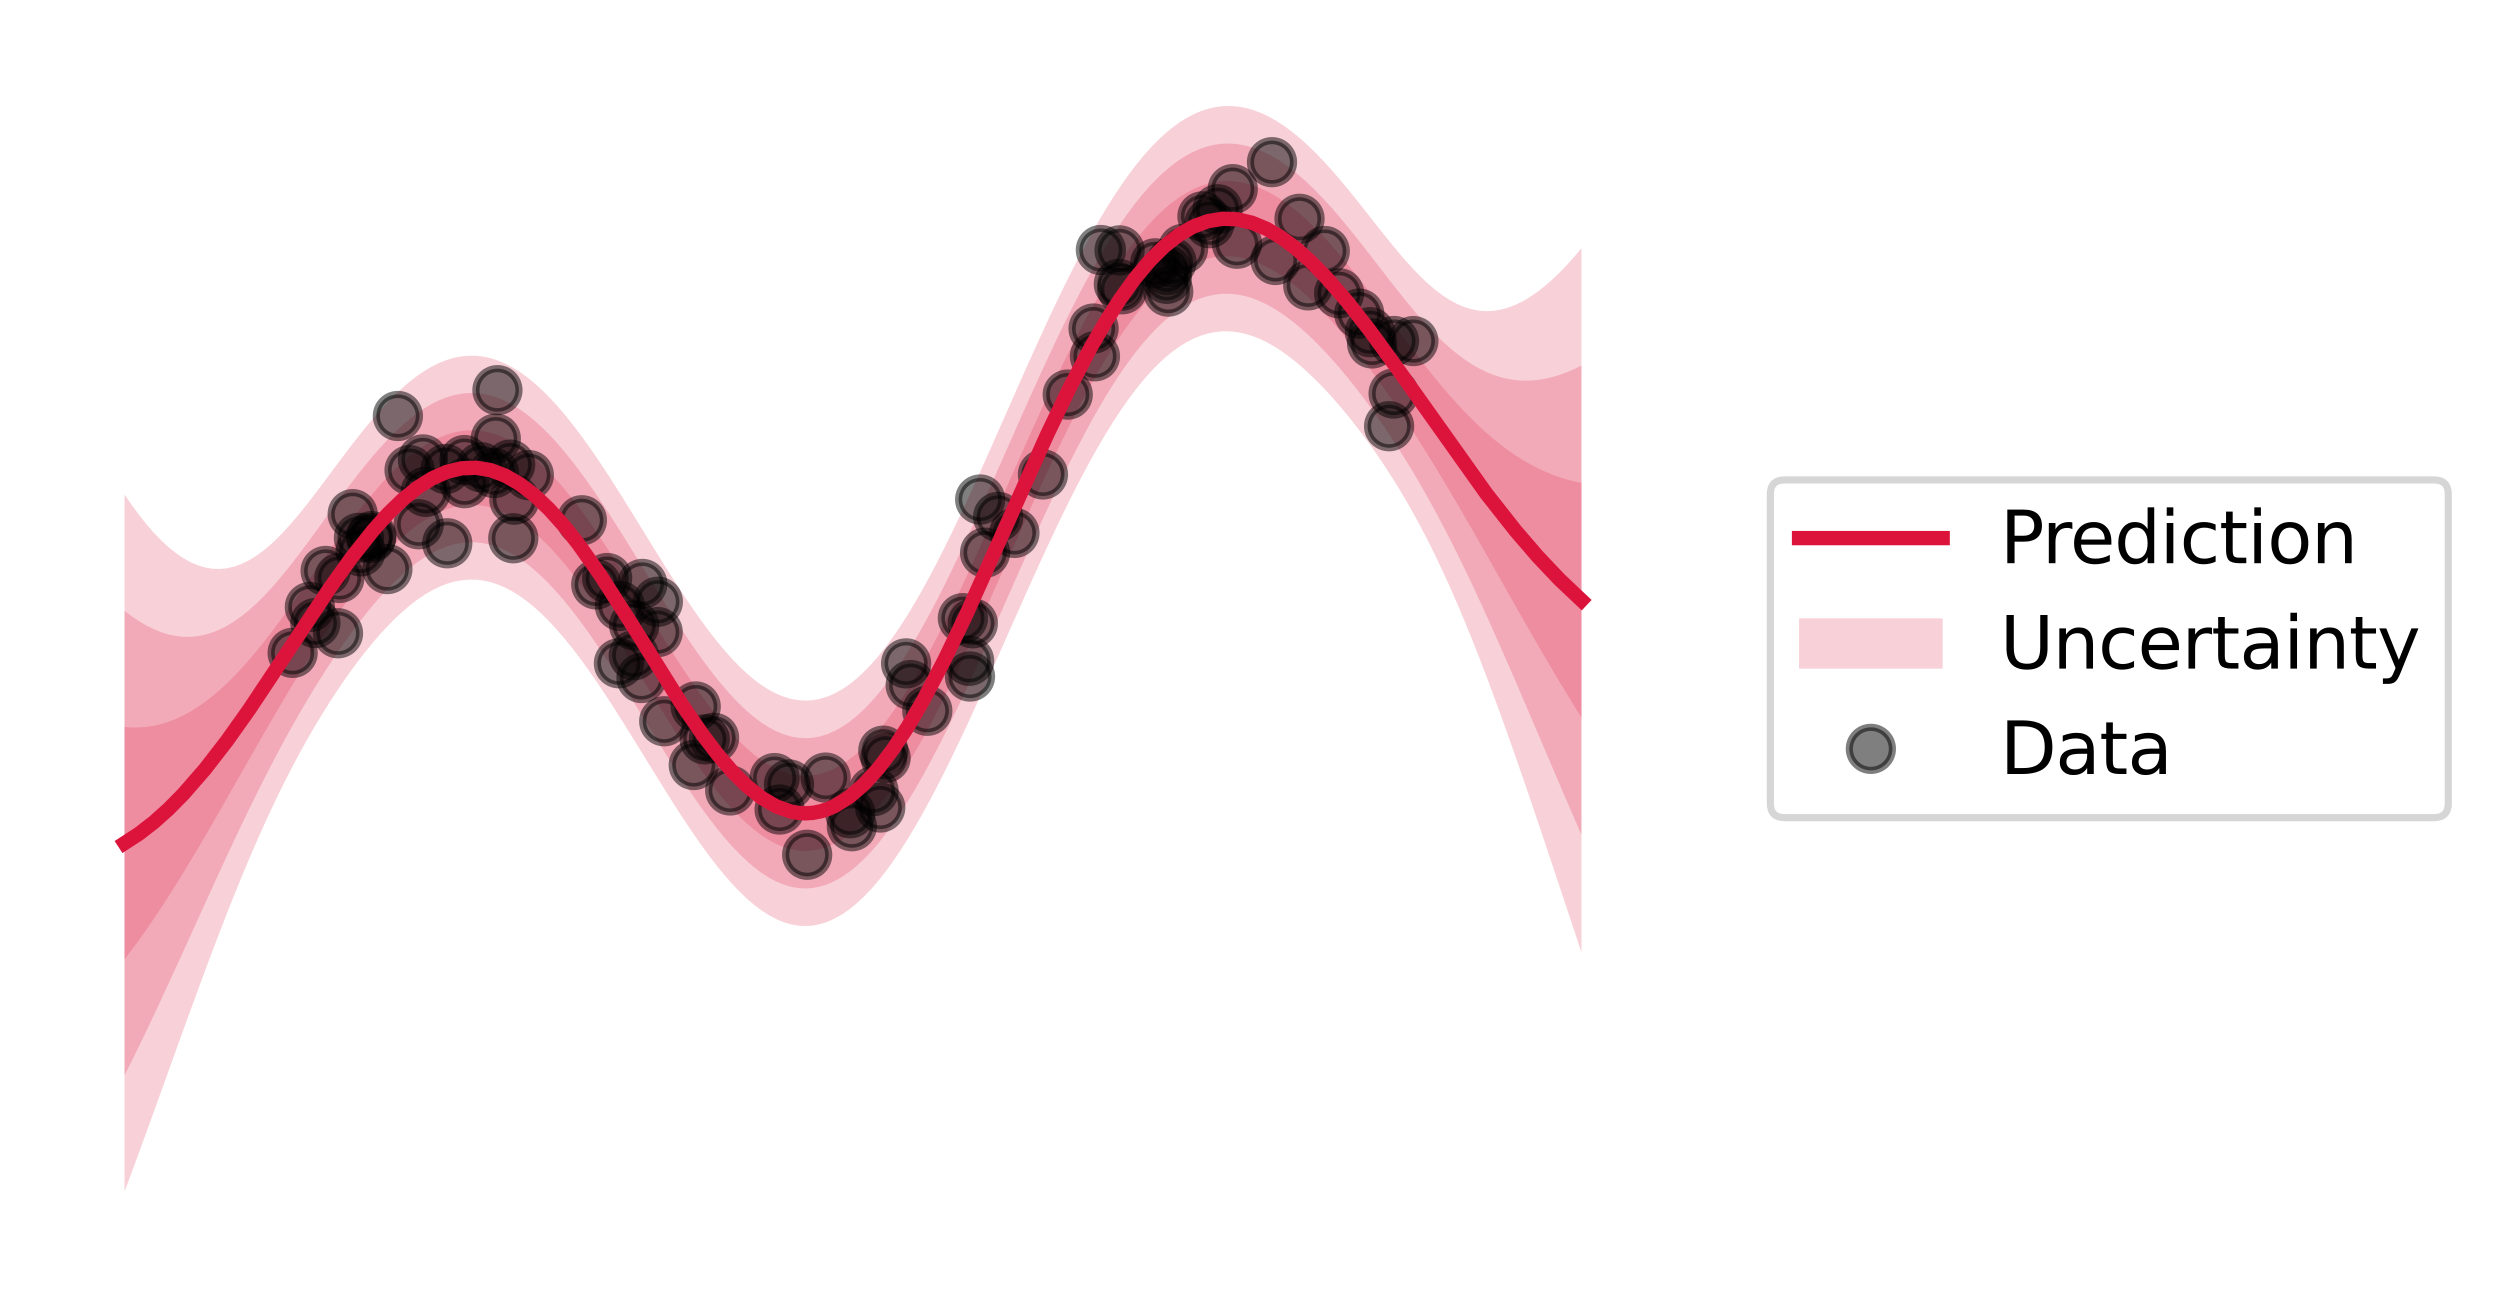 <?xml version="1.0" encoding="utf-8" standalone="no"?>
<!DOCTYPE svg PUBLIC "-//W3C//DTD SVG 1.1//EN"
  "http://www.w3.org/Graphics/SVG/1.1/DTD/svg11.dtd">
<svg xmlns:xlink="http://www.w3.org/1999/xlink" width="348.182pt" height="180.72pt" viewBox="0 0 348.182 180.72" xmlns="http://www.w3.org/2000/svg" version="1.1">
 <defs>
  <style type="text/css">*{stroke-linejoin: round; stroke-linecap: butt}</style>
 </defs>
 <g id="figure_1">
  <g id="patch_1">
   <path d="M 0 180.72 
L 348.182 180.72 
L 348.182 0 
L 0 0 
z
" style="fill: #ffffff"/>
  </g>
  <g id="axes_1">
   <g id="FillBetweenPolyCollection_1">
    <defs>
     <path id="mb12f83d4f2" d="M 17.345 -79.478 
L 17.345 -47.119 
L 18.365 -48.455 
L 19.385 -49.842 
L 20.404 -51.28 
L 21.424 -52.765 
L 22.444 -54.295 
L 23.463 -55.867 
L 24.483 -57.479 
L 25.503 -59.127 
L 26.522 -60.807 
L 27.542 -62.516 
L 28.562 -64.25 
L 29.581 -66.004 
L 30.601 -67.775 
L 31.62 -69.557 
L 32.64 -71.347 
L 33.66 -73.14 
L 34.679 -74.931 
L 35.699 -76.717 
L 36.719 -78.493 
L 37.738 -80.255 
L 38.758 -82 
L 39.778 -83.725 
L 40.797 -85.427 
L 41.817 -87.101 
L 42.837 -88.747 
L 43.856 -90.36 
L 44.876 -91.938 
L 45.895 -93.477 
L 46.915 -94.976 
L 47.935 -96.429 
L 48.954 -97.833 
L 49.974 -99.185 
L 50.994 -100.48 
L 52.013 -101.715 
L 53.033 -102.884 
L 54.053 -103.984 
L 55.072 -105.01 
L 56.092 -105.958 
L 57.112 -106.825 
L 58.131 -107.605 
L 59.151 -108.296 
L 60.17 -108.893 
L 61.19 -109.395 
L 62.21 -109.797 
L 63.229 -110.099 
L 64.249 -110.298 
L 65.269 -110.392 
L 66.288 -110.38 
L 67.308 -110.263 
L 68.328 -110.039 
L 69.347 -109.71 
L 70.367 -109.276 
L 71.387 -108.739 
L 72.406 -108.101 
L 73.426 -107.363 
L 74.445 -106.53 
L 75.465 -105.604 
L 76.485 -104.589 
L 77.504 -103.49 
L 78.524 -102.31 
L 79.544 -101.056 
L 80.563 -99.732 
L 81.583 -98.344 
L 82.603 -96.898 
L 83.622 -95.401 
L 84.642 -93.859 
L 85.662 -92.279 
L 86.681 -90.669 
L 87.701 -89.036 
L 88.721 -87.387 
L 89.74 -85.731 
L 90.76 -84.073 
L 91.779 -82.424 
L 92.799 -80.79 
L 93.819 -79.18 
L 94.838 -77.601 
L 95.858 -76.061 
L 96.878 -74.567 
L 97.897 -73.128 
L 98.917 -71.75 
L 99.937 -70.441 
L 100.956 -69.208 
L 101.976 -68.056 
L 102.996 -66.993 
L 104.015 -66.023 
L 105.035 -65.153 
L 106.054 -64.388 
L 107.074 -63.731 
L 108.094 -63.188 
L 109.113 -62.761 
L 110.133 -62.455 
L 111.153 -62.271 
L 112.172 -62.211 
L 113.192 -62.277 
L 114.212 -62.471 
L 115.231 -62.792 
L 116.251 -63.24 
L 117.271 -63.815 
L 118.29 -64.516 
L 119.31 -65.341 
L 120.329 -66.287 
L 121.349 -67.351 
L 122.369 -68.532 
L 123.388 -69.824 
L 124.408 -71.225 
L 125.428 -72.729 
L 126.447 -74.331 
L 127.467 -76.026 
L 128.487 -77.808 
L 129.506 -79.672 
L 130.526 -81.612 
L 131.546 -83.62 
L 132.565 -85.69 
L 133.585 -87.814 
L 134.604 -89.987 
L 135.624 -92.2 
L 136.644 -94.447 
L 137.663 -96.719 
L 138.683 -99.01 
L 139.703 -101.311 
L 140.722 -103.616 
L 141.742 -105.917 
L 142.762 -108.206 
L 143.781 -110.476 
L 144.801 -112.721 
L 145.821 -114.933 
L 146.84 -117.106 
L 147.86 -119.232 
L 148.879 -121.307 
L 149.899 -123.323 
L 150.919 -125.275 
L 151.938 -127.157 
L 152.958 -128.964 
L 153.978 -130.692 
L 154.997 -132.336 
L 156.017 -133.892 
L 157.037 -135.356 
L 158.056 -136.725 
L 159.076 -137.995 
L 160.096 -139.165 
L 161.115 -140.231 
L 162.135 -141.193 
L 163.155 -142.048 
L 164.174 -142.796 
L 165.194 -143.437 
L 166.213 -143.969 
L 167.233 -144.393 
L 168.253 -144.711 
L 169.272 -144.922 
L 170.292 -145.028 
L 171.312 -145.031 
L 172.331 -144.933 
L 173.351 -144.737 
L 174.371 -144.444 
L 175.39 -144.058 
L 176.41 -143.582 
L 177.43 -143.02 
L 178.449 -142.374 
L 179.469 -141.649 
L 180.488 -140.849 
L 181.508 -139.977 
L 182.528 -139.037 
L 183.547 -138.034 
L 184.567 -136.97 
L 185.587 -135.85 
L 186.606 -134.677 
L 187.626 -133.455 
L 188.646 -132.186 
L 189.665 -130.873 
L 190.685 -129.519 
L 191.705 -128.126 
L 192.724 -126.696 
L 193.744 -125.229 
L 194.763 -123.728 
L 195.783 -122.193 
L 196.803 -120.626 
L 197.822 -119.027 
L 198.842 -117.398 
L 199.862 -115.74 
L 200.881 -114.055 
L 201.901 -112.345 
L 202.921 -110.612 
L 203.94 -108.86 
L 204.96 -107.09 
L 205.98 -105.307 
L 206.999 -103.514 
L 208.019 -101.714 
L 209.038 -99.911 
L 210.058 -98.109 
L 211.078 -96.309 
L 212.097 -94.517 
L 213.117 -92.735 
L 214.137 -90.966 
L 215.156 -89.214 
L 216.176 -87.48 
L 217.196 -85.767 
L 218.215 -84.078 
L 219.235 -82.416 
L 220.255 -80.781 
L 220.255 -113.463 
L 220.255 -113.463 
L 219.235 -113.678 
L 218.215 -113.943 
L 217.196 -114.258 
L 216.176 -114.626 
L 215.156 -115.048 
L 214.137 -115.525 
L 213.117 -116.057 
L 212.097 -116.646 
L 211.078 -117.292 
L 210.058 -117.995 
L 209.038 -118.756 
L 208.019 -119.574 
L 206.999 -120.45 
L 205.98 -121.382 
L 204.96 -122.369 
L 203.94 -123.409 
L 202.921 -124.502 
L 201.901 -125.643 
L 200.881 -126.83 
L 199.862 -128.059 
L 198.842 -129.326 
L 197.822 -130.625 
L 196.803 -131.95 
L 195.783 -133.296 
L 194.763 -134.656 
L 193.744 -136.022 
L 192.724 -137.388 
L 191.705 -138.747 
L 190.685 -140.092 
L 189.665 -141.415 
L 188.646 -142.711 
L 187.626 -143.974 
L 186.606 -145.196 
L 185.587 -146.373 
L 184.567 -147.498 
L 183.547 -148.568 
L 182.528 -149.577 
L 181.508 -150.519 
L 180.488 -151.392 
L 179.469 -152.191 
L 178.449 -152.912 
L 177.43 -153.551 
L 176.41 -154.105 
L 175.39 -154.571 
L 174.371 -154.945 
L 173.351 -155.226 
L 172.331 -155.41 
L 171.312 -155.496 
L 170.292 -155.481 
L 169.272 -155.363 
L 168.253 -155.142 
L 167.233 -154.816 
L 166.213 -154.384 
L 165.194 -153.846 
L 164.174 -153.202 
L 163.155 -152.451 
L 162.135 -151.594 
L 161.115 -150.633 
L 160.096 -149.568 
L 159.076 -148.401 
L 158.056 -147.134 
L 157.037 -145.769 
L 156.017 -144.309 
L 154.997 -142.758 
L 153.978 -141.118 
L 152.958 -139.395 
L 151.938 -137.591 
L 150.919 -135.713 
L 149.899 -133.764 
L 148.879 -131.751 
L 147.86 -129.679 
L 146.84 -127.553 
L 145.821 -125.381 
L 144.801 -123.169 
L 143.781 -120.923 
L 142.762 -118.651 
L 141.742 -116.36 
L 140.722 -114.056 
L 139.703 -111.748 
L 138.683 -109.444 
L 137.663 -107.15 
L 136.644 -104.874 
L 135.624 -102.624 
L 134.604 -100.407 
L 133.585 -98.231 
L 132.565 -96.104 
L 131.546 -94.032 
L 130.526 -92.022 
L 129.506 -90.082 
L 128.487 -88.218 
L 127.467 -86.436 
L 126.447 -84.742 
L 125.428 -83.142 
L 124.408 -81.641 
L 123.388 -80.244 
L 122.369 -78.956 
L 121.349 -77.78 
L 120.329 -76.72 
L 119.31 -75.778 
L 118.29 -74.959 
L 117.271 -74.263 
L 116.251 -73.693 
L 115.231 -73.249 
L 114.212 -72.931 
L 113.192 -72.741 
L 112.172 -72.677 
L 111.153 -72.738 
L 110.133 -72.922 
L 109.113 -73.229 
L 108.094 -73.654 
L 107.074 -74.195 
L 106.054 -74.848 
L 105.035 -75.61 
L 104.015 -76.475 
L 102.996 -77.439 
L 101.976 -78.497 
L 100.956 -79.643 
L 99.937 -80.871 
L 98.917 -82.174 
L 97.897 -83.546 
L 96.878 -84.98 
L 95.858 -86.468 
L 94.838 -88.004 
L 93.819 -89.58 
L 92.799 -91.188 
L 91.779 -92.82 
L 90.76 -94.468 
L 89.74 -96.124 
L 88.721 -97.782 
L 87.701 -99.431 
L 86.681 -101.066 
L 85.662 -102.678 
L 84.642 -104.259 
L 83.622 -105.803 
L 82.603 -107.302 
L 81.583 -108.749 
L 80.563 -110.139 
L 79.544 -111.464 
L 78.524 -112.719 
L 77.504 -113.899 
L 76.485 -114.998 
L 75.465 -116.012 
L 74.445 -116.937 
L 73.426 -117.769 
L 72.406 -118.505 
L 71.387 -119.141 
L 70.367 -119.676 
L 69.347 -120.109 
L 68.328 -120.436 
L 67.308 -120.659 
L 66.288 -120.775 
L 65.269 -120.786 
L 64.249 -120.692 
L 63.229 -120.493 
L 62.21 -120.192 
L 61.19 -119.789 
L 60.17 -119.287 
L 59.151 -118.69 
L 58.131 -117.998 
L 57.112 -117.217 
L 56.092 -116.35 
L 55.072 -115.4 
L 54.053 -114.374 
L 53.033 -113.275 
L 52.013 -112.109 
L 50.994 -110.881 
L 49.974 -109.599 
L 48.954 -108.268 
L 47.935 -106.895 
L 46.915 -105.488 
L 45.895 -104.054 
L 44.876 -102.601 
L 43.856 -101.137 
L 42.837 -99.671 
L 41.817 -98.211 
L 40.797 -96.765 
L 39.778 -95.341 
L 38.758 -93.947 
L 37.738 -92.59 
L 36.719 -91.277 
L 35.699 -90.014 
L 34.679 -88.807 
L 33.66 -87.661 
L 32.64 -86.58 
L 31.62 -85.567 
L 30.601 -84.626 
L 29.581 -83.758 
L 28.562 -82.967 
L 27.542 -82.254 
L 26.522 -81.619 
L 25.503 -81.064 
L 24.483 -80.59 
L 23.463 -80.195 
L 22.444 -79.881 
L 21.424 -79.645 
L 20.404 -79.489 
L 19.385 -79.41 
L 18.365 -79.407 
L 17.345 -79.478 
z
"/>
    </defs>
    <g clip-path="url(#pa901b2848b)">
     <use xlink:href="#mb12f83d4f2" x="0" y="180.72" style="fill: #dc143c; fill-opacity: 0.2"/>
    </g>
   </g>
   <g id="FillBetweenPolyCollection_2">
    <defs>
     <path id="m47575aa040" d="M 17.345 -95.657 
L 17.345 -30.939 
L 18.365 -32.979 
L 19.385 -35.059 
L 20.404 -37.175 
L 21.424 -39.324 
L 22.444 -41.502 
L 23.463 -43.704 
L 24.483 -45.924 
L 25.503 -48.158 
L 26.522 -50.401 
L 27.542 -52.648 
L 28.562 -54.891 
L 29.581 -57.127 
L 30.601 -59.349 
L 31.62 -61.552 
L 32.64 -63.731 
L 33.66 -65.879 
L 34.679 -67.993 
L 35.699 -70.068 
L 36.719 -72.101 
L 37.738 -74.088 
L 38.758 -76.027 
L 39.778 -77.918 
L 40.797 -79.757 
L 41.817 -81.547 
L 42.837 -83.284 
L 43.856 -84.971 
L 44.876 -86.606 
L 45.895 -88.189 
L 46.915 -89.719 
L 47.935 -91.196 
L 48.954 -92.616 
L 49.974 -93.978 
L 50.994 -95.28 
L 52.013 -96.518 
L 53.033 -97.689 
L 54.053 -98.789 
L 55.072 -99.815 
L 56.092 -100.763 
L 57.112 -101.628 
L 58.131 -102.408 
L 59.151 -103.099 
L 60.17 -103.696 
L 61.19 -104.197 
L 62.21 -104.6 
L 63.229 -104.902 
L 64.249 -105.1 
L 65.269 -105.194 
L 66.288 -105.183 
L 67.308 -105.065 
L 68.328 -104.841 
L 69.347 -104.511 
L 70.367 -104.076 
L 71.387 -103.538 
L 72.406 -102.899 
L 73.426 -102.161 
L 74.445 -101.327 
L 75.465 -100.4 
L 76.485 -99.385 
L 77.504 -98.285 
L 78.524 -97.106 
L 79.544 -95.852 
L 80.563 -94.528 
L 81.583 -93.141 
L 82.603 -91.696 
L 83.622 -90.2 
L 84.642 -88.659 
L 85.662 -87.08 
L 86.681 -85.471 
L 87.701 -83.839 
L 88.721 -82.19 
L 89.74 -80.534 
L 90.76 -78.876 
L 91.779 -77.226 
L 92.799 -75.592 
L 93.819 -73.98 
L 94.838 -72.399 
L 95.858 -70.857 
L 96.878 -69.361 
L 97.897 -67.919 
L 98.917 -66.539 
L 99.937 -65.227 
L 100.956 -63.99 
L 101.976 -62.836 
L 102.996 -61.769 
L 104.015 -60.797 
L 105.035 -59.925 
L 106.054 -59.157 
L 107.074 -58.499 
L 108.094 -57.955 
L 109.113 -57.528 
L 110.133 -57.221 
L 111.153 -57.037 
L 112.172 -56.978 
L 113.192 -57.046 
L 114.212 -57.241 
L 115.231 -57.564 
L 116.251 -58.014 
L 117.271 -58.592 
L 118.29 -59.295 
L 119.31 -60.122 
L 120.329 -61.07 
L 121.349 -62.137 
L 122.369 -63.32 
L 123.388 -64.615 
L 124.408 -66.017 
L 125.428 -67.522 
L 126.447 -69.125 
L 127.467 -70.821 
L 128.487 -72.604 
L 129.506 -74.468 
L 130.526 -76.406 
L 131.546 -78.414 
L 132.565 -80.482 
L 133.585 -82.606 
L 134.604 -84.777 
L 135.624 -86.989 
L 136.644 -89.233 
L 137.663 -91.504 
L 138.683 -93.793 
L 139.703 -96.093 
L 140.722 -98.396 
L 141.742 -100.695 
L 142.762 -102.983 
L 143.781 -105.253 
L 144.801 -107.497 
L 145.821 -109.709 
L 146.84 -111.882 
L 147.86 -114.009 
L 148.879 -116.085 
L 149.899 -118.102 
L 150.919 -120.055 
L 151.938 -121.94 
L 152.958 -123.749 
L 153.978 -125.48 
L 154.997 -127.126 
L 156.017 -128.684 
L 157.037 -130.15 
L 158.056 -131.521 
L 159.076 -132.792 
L 160.096 -133.963 
L 161.115 -135.03 
L 162.135 -135.992 
L 163.155 -136.847 
L 164.174 -137.594 
L 165.194 -138.232 
L 166.213 -138.761 
L 167.233 -139.182 
L 168.253 -139.495 
L 169.272 -139.701 
L 170.292 -139.802 
L 171.312 -139.799 
L 172.331 -139.695 
L 173.351 -139.492 
L 174.371 -139.193 
L 175.39 -138.802 
L 176.41 -138.321 
L 177.43 -137.754 
L 178.449 -137.105 
L 179.469 -136.378 
L 180.488 -135.577 
L 181.508 -134.706 
L 182.528 -133.768 
L 183.547 -132.766 
L 184.567 -131.706 
L 185.587 -130.589 
L 186.606 -129.418 
L 187.626 -128.195 
L 188.646 -126.923 
L 189.665 -125.602 
L 190.685 -124.233 
L 191.705 -122.816 
L 192.724 -121.349 
L 193.744 -119.832 
L 194.763 -118.264 
L 195.783 -116.642 
L 196.803 -114.964 
L 197.822 -113.228 
L 198.842 -111.434 
L 199.862 -109.581 
L 200.881 -107.668 
L 201.901 -105.696 
L 202.921 -103.668 
L 203.94 -101.585 
L 204.96 -99.451 
L 205.98 -97.27 
L 206.999 -95.047 
L 208.019 -92.785 
L 209.038 -90.489 
L 210.058 -88.165 
L 211.078 -85.818 
L 212.097 -83.453 
L 213.117 -81.074 
L 214.137 -78.687 
L 215.156 -76.296 
L 216.176 -73.906 
L 217.196 -71.521 
L 218.215 -69.146 
L 219.235 -66.785 
L 220.255 -64.441 
L 220.255 -129.803 
L 220.255 -129.803 
L 219.235 -129.309 
L 218.215 -128.875 
L 217.196 -128.504 
L 216.176 -128.2 
L 215.156 -127.965 
L 214.137 -127.804 
L 213.117 -127.718 
L 212.097 -127.71 
L 211.078 -127.783 
L 210.058 -127.938 
L 209.038 -128.178 
L 208.019 -128.504 
L 206.999 -128.918 
L 205.98 -129.419 
L 204.96 -130.008 
L 203.94 -130.684 
L 202.921 -131.446 
L 201.901 -132.292 
L 200.881 -133.218 
L 199.862 -134.219 
L 198.842 -135.29 
L 197.822 -136.424 
L 196.803 -137.613 
L 195.783 -138.848 
L 194.763 -140.12 
L 193.744 -141.419 
L 192.724 -142.735 
L 191.705 -144.058 
L 190.685 -145.378 
L 189.665 -146.686 
L 188.646 -147.974 
L 187.626 -149.233 
L 186.606 -150.455 
L 185.587 -151.634 
L 184.567 -152.763 
L 183.547 -153.835 
L 182.528 -154.846 
L 181.508 -155.791 
L 180.488 -156.664 
L 179.469 -157.462 
L 178.449 -158.181 
L 177.43 -158.817 
L 176.41 -159.366 
L 175.39 -159.827 
L 174.371 -160.196 
L 173.351 -160.47 
L 172.331 -160.648 
L 171.312 -160.728 
L 170.292 -160.707 
L 169.272 -160.584 
L 168.253 -160.358 
L 167.233 -160.027 
L 166.213 -159.592 
L 165.194 -159.051 
L 164.174 -158.404 
L 163.155 -157.652 
L 162.135 -156.795 
L 161.115 -155.834 
L 160.096 -154.769 
L 159.076 -153.603 
L 158.056 -152.338 
L 157.037 -150.975 
L 156.017 -149.517 
L 154.997 -147.968 
L 153.978 -146.331 
L 152.958 -144.61 
L 151.938 -142.809 
L 150.919 -140.932 
L 149.899 -138.985 
L 148.879 -136.973 
L 147.86 -134.902 
L 146.84 -132.777 
L 145.821 -130.605 
L 144.801 -128.393 
L 143.781 -126.146 
L 142.762 -123.874 
L 141.742 -121.581 
L 140.722 -119.276 
L 139.703 -116.967 
L 138.683 -114.661 
L 137.663 -112.365 
L 136.644 -110.087 
L 135.624 -107.835 
L 134.604 -105.617 
L 133.585 -103.44 
L 132.565 -101.311 
L 131.546 -99.238 
L 130.526 -97.228 
L 129.506 -95.287 
L 128.487 -93.423 
L 127.467 -91.641 
L 126.447 -89.948 
L 125.428 -88.349 
L 124.408 -86.849 
L 123.388 -85.454 
L 122.369 -84.168 
L 121.349 -82.994 
L 120.329 -81.936 
L 119.31 -80.997 
L 118.29 -80.18 
L 117.271 -79.487 
L 116.251 -78.919 
L 115.231 -78.477 
L 114.212 -78.161 
L 113.192 -77.973 
L 112.172 -77.909 
L 111.153 -77.971 
L 110.133 -78.156 
L 109.113 -78.462 
L 108.094 -78.887 
L 107.074 -79.427 
L 106.054 -80.078 
L 105.035 -80.838 
L 104.015 -81.701 
L 102.996 -82.663 
L 101.976 -83.718 
L 100.956 -84.861 
L 99.937 -86.085 
L 98.917 -87.386 
L 97.897 -88.755 
L 96.878 -90.186 
L 95.858 -91.672 
L 94.838 -93.206 
L 93.819 -94.78 
L 92.799 -96.386 
L 91.779 -98.017 
L 90.76 -99.665 
L 89.74 -101.321 
L 88.721 -102.979 
L 87.701 -104.629 
L 86.681 -106.264 
L 85.662 -107.877 
L 84.642 -109.459 
L 83.622 -111.004 
L 82.603 -112.504 
L 81.583 -113.952 
L 80.563 -115.342 
L 79.544 -116.668 
L 78.524 -117.924 
L 77.504 -119.104 
L 76.485 -120.203 
L 75.465 -121.216 
L 74.445 -122.141 
L 73.426 -122.972 
L 72.406 -123.706 
L 71.387 -124.342 
L 70.367 -124.877 
L 69.347 -125.308 
L 68.328 -125.635 
L 67.308 -125.857 
L 66.288 -125.973 
L 65.269 -125.984 
L 64.249 -125.889 
L 63.229 -125.69 
L 62.21 -125.389 
L 61.19 -124.986 
L 60.17 -124.485 
L 59.151 -123.887 
L 58.131 -123.195 
L 57.112 -122.413 
L 56.092 -121.545 
L 55.072 -120.596 
L 54.053 -119.569 
L 53.033 -118.47 
L 52.013 -117.306 
L 50.994 -116.082 
L 49.974 -114.806 
L 48.954 -113.485 
L 47.935 -112.128 
L 46.915 -110.744 
L 45.895 -109.342 
L 44.876 -107.933 
L 43.856 -106.526 
L 42.837 -105.134 
L 41.817 -103.766 
L 40.797 -102.434 
L 39.778 -101.149 
L 38.758 -99.92 
L 37.738 -98.757 
L 36.719 -97.669 
L 35.699 -96.663 
L 34.679 -95.746 
L 33.66 -94.922 
L 32.64 -94.196 
L 31.62 -93.572 
L 30.601 -93.051 
L 29.581 -92.635 
L 28.562 -92.326 
L 27.542 -92.123 
L 26.522 -92.025 
L 25.503 -92.033 
L 24.483 -92.145 
L 23.463 -92.359 
L 22.444 -92.673 
L 21.424 -93.086 
L 20.404 -93.593 
L 19.385 -94.193 
L 18.365 -94.883 
L 17.345 -95.657 
z
"/>
    </defs>
    <g clip-path="url(#pa901b2848b)">
     <use xlink:href="#m47575aa040" x="0" y="180.72" style="fill: #dc143c; fill-opacity: 0.2"/>
    </g>
   </g>
   <g id="FillBetweenPolyCollection_3">
    <defs>
     <path id="mf341c6b203" d="M 17.345 -111.837 
L 17.345 -14.76 
L 18.365 -17.503 
L 19.385 -20.275 
L 20.404 -23.071 
L 21.424 -25.884 
L 22.444 -28.709 
L 23.463 -31.54 
L 24.483 -34.369 
L 25.503 -37.19 
L 26.522 -39.995 
L 27.542 -42.779 
L 28.562 -45.533 
L 29.581 -48.25 
L 30.601 -50.924 
L 31.62 -53.547 
L 32.64 -56.114 
L 33.66 -58.618 
L 34.679 -61.055 
L 35.699 -63.419 
L 36.719 -65.709 
L 37.738 -67.92 
L 38.758 -70.054 
L 39.778 -72.11 
L 40.797 -74.088 
L 41.817 -75.992 
L 42.837 -77.822 
L 43.856 -79.582 
L 44.876 -81.274 
L 45.895 -82.901 
L 46.915 -84.463 
L 47.935 -85.962 
L 48.954 -87.398 
L 49.974 -88.771 
L 50.994 -90.079 
L 52.013 -91.321 
L 53.033 -92.493 
L 54.053 -93.594 
L 55.072 -94.62 
L 56.092 -95.567 
L 57.112 -96.432 
L 58.131 -97.212 
L 59.151 -97.902 
L 60.17 -98.499 
L 61.19 -99 
L 62.21 -99.403 
L 63.229 -99.705 
L 64.249 -99.903 
L 65.269 -99.997 
L 66.288 -99.985 
L 67.308 -99.867 
L 68.328 -99.642 
L 69.347 -99.311 
L 70.367 -98.876 
L 71.387 -98.337 
L 72.406 -97.697 
L 73.426 -96.958 
L 74.445 -96.123 
L 75.465 -95.196 
L 76.485 -94.181 
L 77.504 -93.081 
L 78.524 -91.901 
L 79.544 -90.647 
L 80.563 -89.324 
L 81.583 -87.938 
L 82.603 -86.494 
L 83.622 -84.999 
L 84.642 -83.459 
L 85.662 -81.881 
L 86.681 -80.273 
L 87.701 -78.641 
L 88.721 -76.993 
L 89.74 -75.337 
L 90.76 -73.679 
L 91.779 -72.029 
L 92.799 -70.393 
L 93.819 -68.78 
L 94.838 -67.197 
L 95.858 -65.653 
L 96.878 -64.155 
L 97.897 -62.71 
L 98.917 -61.327 
L 99.937 -60.012 
L 100.956 -58.772 
L 101.976 -57.615 
L 102.996 -56.546 
L 104.015 -55.571 
L 105.035 -54.697 
L 106.054 -53.927 
L 107.074 -53.268 
L 108.094 -52.722 
L 109.113 -52.294 
L 110.133 -51.987 
L 111.153 -51.803 
L 112.172 -51.745 
L 113.192 -51.814 
L 114.212 -52.011 
L 115.231 -52.335 
L 116.251 -52.788 
L 117.271 -53.368 
L 118.29 -54.073 
L 119.31 -54.903 
L 120.329 -55.854 
L 121.349 -56.923 
L 122.369 -58.108 
L 123.388 -59.405 
L 124.408 -60.808 
L 125.428 -62.315 
L 126.447 -63.919 
L 127.467 -65.616 
L 128.487 -67.399 
L 129.506 -69.263 
L 130.526 -71.201 
L 131.546 -73.208 
L 132.565 -75.275 
L 133.585 -77.397 
L 134.604 -79.567 
L 135.624 -81.777 
L 136.644 -84.02 
L 137.663 -86.289 
L 138.683 -88.576 
L 139.703 -90.874 
L 140.722 -93.176 
L 141.742 -95.474 
L 142.762 -97.761 
L 143.781 -100.03 
L 144.801 -102.274 
L 145.821 -104.485 
L 146.84 -106.658 
L 147.86 -108.786 
L 148.879 -110.863 
L 149.899 -112.881 
L 150.919 -114.836 
L 151.938 -116.722 
L 152.958 -118.534 
L 153.978 -120.267 
L 154.997 -121.915 
L 156.017 -123.475 
L 157.037 -124.944 
L 158.056 -126.316 
L 159.076 -127.59 
L 160.096 -128.762 
L 161.115 -129.829 
L 162.135 -130.791 
L 163.155 -131.645 
L 164.174 -132.391 
L 165.194 -133.027 
L 166.213 -133.554 
L 167.233 -133.971 
L 168.253 -134.279 
L 169.272 -134.481 
L 170.292 -134.576 
L 171.312 -134.567 
L 172.331 -134.457 
L 173.351 -134.248 
L 174.371 -133.943 
L 175.39 -133.545 
L 176.41 -133.059 
L 177.43 -132.488 
L 178.449 -131.836 
L 179.469 -131.108 
L 180.488 -130.306 
L 181.508 -129.434 
L 182.528 -128.498 
L 183.547 -127.499 
L 184.567 -126.442 
L 185.587 -125.327 
L 186.606 -124.158 
L 187.626 -122.936 
L 188.646 -121.66 
L 189.665 -120.331 
L 190.685 -118.947 
L 191.705 -117.505 
L 192.724 -116.003 
L 193.744 -114.436 
L 194.763 -112.8 
L 195.783 -111.09 
L 196.803 -109.301 
L 197.822 -107.429 
L 198.842 -105.47 
L 199.862 -103.421 
L 200.881 -101.28 
L 201.901 -99.047 
L 202.921 -96.723 
L 203.94 -94.31 
L 204.96 -91.812 
L 205.98 -89.233 
L 206.999 -86.579 
L 208.019 -83.855 
L 209.038 -81.067 
L 210.058 -78.222 
L 211.078 -75.327 
L 212.097 -72.389 
L 213.117 -69.414 
L 214.137 -66.408 
L 215.156 -63.379 
L 216.176 -60.333 
L 217.196 -57.276 
L 218.215 -54.214 
L 219.235 -51.154 
L 220.255 -48.1 
L 220.255 -146.144 
L 220.255 -146.144 
L 219.235 -144.94 
L 218.215 -143.807 
L 217.196 -142.749 
L 216.176 -141.773 
L 215.156 -140.882 
L 214.137 -140.083 
L 213.117 -139.379 
L 212.097 -138.774 
L 211.078 -138.274 
L 210.058 -137.881 
L 209.038 -137.601 
L 208.019 -137.434 
L 206.999 -137.385 
L 205.98 -137.456 
L 204.96 -137.647 
L 203.94 -137.959 
L 202.921 -138.391 
L 201.901 -138.941 
L 200.881 -139.605 
L 199.862 -140.379 
L 198.842 -141.254 
L 197.822 -142.223 
L 196.803 -143.275 
L 195.783 -144.399 
L 194.763 -145.584 
L 193.744 -146.815 
L 192.724 -148.081 
L 191.705 -149.368 
L 190.685 -150.664 
L 189.665 -151.957 
L 188.646 -153.237 
L 187.626 -154.492 
L 186.606 -155.715 
L 185.587 -156.895 
L 184.567 -158.027 
L 183.547 -159.102 
L 182.528 -160.116 
L 181.508 -161.062 
L 180.488 -161.936 
L 179.469 -162.733 
L 178.449 -163.449 
L 177.43 -164.082 
L 176.41 -164.628 
L 175.39 -165.083 
L 174.371 -165.447 
L 173.351 -165.715 
L 172.331 -165.887 
L 171.312 -165.96 
L 170.292 -165.933 
L 169.272 -165.805 
L 168.253 -165.573 
L 167.233 -165.239 
L 166.213 -164.8 
L 165.194 -164.256 
L 164.174 -163.607 
L 163.155 -162.854 
L 162.135 -161.996 
L 161.115 -161.035 
L 160.096 -159.971 
L 159.076 -158.806 
L 158.056 -157.542 
L 157.037 -156.181 
L 156.017 -154.726 
L 154.997 -153.179 
L 153.978 -151.544 
L 152.958 -149.825 
L 151.938 -148.026 
L 150.919 -146.151 
L 149.899 -144.206 
L 148.879 -142.195 
L 147.86 -140.125 
L 146.84 -138 
L 145.821 -135.829 
L 144.801 -133.616 
L 143.781 -131.37 
L 142.762 -129.096 
L 141.742 -126.803 
L 140.722 -124.497 
L 139.703 -122.186 
L 138.683 -119.878 
L 137.663 -117.58 
L 136.644 -115.3 
L 135.624 -113.047 
L 134.604 -110.827 
L 133.585 -108.648 
L 132.565 -106.518 
L 131.546 -104.444 
L 130.526 -102.433 
L 129.506 -100.492 
L 128.487 -98.628 
L 127.467 -96.846 
L 126.447 -95.154 
L 125.428 -93.556 
L 124.408 -92.058 
L 123.388 -90.664 
L 122.369 -89.38 
L 121.349 -88.208 
L 120.329 -87.152 
L 119.31 -86.216 
L 118.29 -85.402 
L 117.271 -84.711 
L 116.251 -84.145 
L 115.231 -83.705 
L 114.212 -83.392 
L 113.192 -83.204 
L 112.172 -83.142 
L 111.153 -83.205 
L 110.133 -83.39 
L 109.113 -83.696 
L 108.094 -84.12 
L 107.074 -84.658 
L 106.054 -85.309 
L 105.035 -86.066 
L 104.015 -86.927 
L 102.996 -87.886 
L 101.976 -88.938 
L 100.956 -90.078 
L 99.937 -91.3 
L 98.917 -92.597 
L 97.897 -93.964 
L 96.878 -95.392 
L 95.858 -96.876 
L 94.838 -98.408 
L 93.819 -99.98 
L 92.799 -101.585 
L 91.779 -103.215 
L 90.76 -104.862 
L 89.74 -106.518 
L 88.721 -108.176 
L 87.701 -109.826 
L 86.681 -111.462 
L 85.662 -113.076 
L 84.642 -114.659 
L 83.622 -116.205 
L 82.603 -117.706 
L 81.583 -119.155 
L 80.563 -120.546 
L 79.544 -121.872 
L 78.524 -123.128 
L 77.504 -124.308 
L 76.485 -125.407 
L 75.465 -126.42 
L 74.445 -127.344 
L 73.426 -128.174 
L 72.406 -128.908 
L 71.387 -129.543 
L 70.367 -130.077 
L 69.347 -130.507 
L 68.328 -130.834 
L 67.308 -131.055 
L 66.288 -131.171 
L 65.269 -131.181 
L 64.249 -131.086 
L 63.229 -130.888 
L 62.21 -130.586 
L 61.19 -130.184 
L 60.17 -129.682 
L 59.151 -129.084 
L 58.131 -128.392 
L 57.112 -127.609 
L 56.092 -126.741 
L 55.072 -125.791 
L 54.053 -124.764 
L 53.033 -123.666 
L 52.013 -122.503 
L 50.994 -121.283 
L 49.974 -120.013 
L 48.954 -118.703 
L 47.935 -117.362 
L 46.915 -116 
L 45.895 -114.631 
L 44.876 -113.264 
L 43.856 -111.915 
L 42.837 -110.596 
L 41.817 -109.321 
L 40.797 -108.103 
L 39.778 -106.956 
L 38.758 -105.893 
L 37.738 -104.924 
L 36.719 -104.061 
L 35.699 -103.312 
L 34.679 -102.684 
L 33.66 -102.183 
L 32.64 -101.812 
L 31.62 -101.576 
L 30.601 -101.476 
L 29.581 -101.512 
L 28.562 -101.684 
L 27.542 -101.991 
L 26.522 -102.431 
L 25.503 -103.002 
L 24.483 -103.7 
L 23.463 -104.523 
L 22.444 -105.466 
L 21.424 -106.526 
L 20.404 -107.698 
L 19.385 -108.977 
L 18.365 -110.359 
L 17.345 -111.837 
z
"/>
    </defs>
    <g clip-path="url(#pa901b2848b)">
     <use xlink:href="#mf341c6b203" x="0" y="180.72" style="fill: #dc143c; fill-opacity: 0.2"/>
    </g>
   </g>
   <g id="legend_1">
    <g id="patch_2">
     <path d="M 248.56 113.877 
L 338.982 113.877 
Q 340.982 113.877 340.982 111.877 
L 340.982 68.843 
Q 340.982 66.843 338.982 66.843 
L 248.56 66.843 
Q 246.56 66.843 246.56 68.843 
L 246.56 111.877 
Q 246.56 113.877 248.56 113.877 
z
" style="fill: #ffffff; opacity: 0.8; stroke: #cccccc; stroke-linejoin: miter"/>
    </g>
    <g id="line2d_1">
     <path d="M 250.56 74.941 
L 260.56 74.941 
L 270.56 74.941 
" style="fill: none; stroke: #dc143c; stroke-width: 2; stroke-linecap: square"/>
    </g>
    <g id="text_1">
     <!-- Prediction -->
     <g transform="translate(278.56 78.441) scale(0.1 -0.1)">
      <defs>
       <path id="DejaVuSans-50" d="M 1259 4147 
L 1259 2394 
L 2053 2394 
Q 2494 2394 2734 2622 
Q 2975 2850 2975 3272 
Q 2975 3691 2734 3919 
Q 2494 4147 2053 4147 
L 1259 4147 
z
M 628 4666 
L 2053 4666 
Q 2838 4666 3239 4311 
Q 3641 3956 3641 3272 
Q 3641 2581 3239 2228 
Q 2838 1875 2053 1875 
L 1259 1875 
L 1259 0 
L 628 0 
L 628 4666 
z
" transform="scale(0.016)"/>
       <path id="DejaVuSans-72" d="M 2631 2963 
Q 2534 3019 2420 3045 
Q 2306 3072 2169 3072 
Q 1681 3072 1420 2755 
Q 1159 2438 1159 1844 
L 1159 0 
L 581 0 
L 581 3500 
L 1159 3500 
L 1159 2956 
Q 1341 3275 1631 3429 
Q 1922 3584 2338 3584 
Q 2397 3584 2469 3576 
Q 2541 3569 2628 3553 
L 2631 2963 
z
" transform="scale(0.016)"/>
       <path id="DejaVuSans-65" d="M 3597 1894 
L 3597 1613 
L 953 1613 
Q 991 1019 1311 708 
Q 1631 397 2203 397 
Q 2534 397 2845 478 
Q 3156 559 3463 722 
L 3463 178 
Q 3153 47 2828 -22 
Q 2503 -91 2169 -91 
Q 1331 -91 842 396 
Q 353 884 353 1716 
Q 353 2575 817 3079 
Q 1281 3584 2069 3584 
Q 2775 3584 3186 3129 
Q 3597 2675 3597 1894 
z
M 3022 2063 
Q 3016 2534 2758 2815 
Q 2500 3097 2075 3097 
Q 1594 3097 1305 2825 
Q 1016 2553 972 2059 
L 3022 2063 
z
" transform="scale(0.016)"/>
       <path id="DejaVuSans-64" d="M 2906 2969 
L 2906 4863 
L 3481 4863 
L 3481 0 
L 2906 0 
L 2906 525 
Q 2725 213 2448 61 
Q 2172 -91 1784 -91 
Q 1150 -91 751 415 
Q 353 922 353 1747 
Q 353 2572 751 3078 
Q 1150 3584 1784 3584 
Q 2172 3584 2448 3432 
Q 2725 3281 2906 2969 
z
M 947 1747 
Q 947 1113 1208 752 
Q 1469 391 1925 391 
Q 2381 391 2643 752 
Q 2906 1113 2906 1747 
Q 2906 2381 2643 2742 
Q 2381 3103 1925 3103 
Q 1469 3103 1208 2742 
Q 947 2381 947 1747 
z
" transform="scale(0.016)"/>
       <path id="DejaVuSans-69" d="M 603 3500 
L 1178 3500 
L 1178 0 
L 603 0 
L 603 3500 
z
M 603 4863 
L 1178 4863 
L 1178 4134 
L 603 4134 
L 603 4863 
z
" transform="scale(0.016)"/>
       <path id="DejaVuSans-63" d="M 3122 3366 
L 3122 2828 
Q 2878 2963 2633 3030 
Q 2388 3097 2138 3097 
Q 1578 3097 1268 2742 
Q 959 2388 959 1747 
Q 959 1106 1268 751 
Q 1578 397 2138 397 
Q 2388 397 2633 464 
Q 2878 531 3122 666 
L 3122 134 
Q 2881 22 2623 -34 
Q 2366 -91 2075 -91 
Q 1284 -91 818 406 
Q 353 903 353 1747 
Q 353 2603 823 3093 
Q 1294 3584 2113 3584 
Q 2378 3584 2631 3529 
Q 2884 3475 3122 3366 
z
" transform="scale(0.016)"/>
       <path id="DejaVuSans-74" d="M 1172 4494 
L 1172 3500 
L 2356 3500 
L 2356 3053 
L 1172 3053 
L 1172 1153 
Q 1172 725 1289 603 
Q 1406 481 1766 481 
L 2356 481 
L 2356 0 
L 1766 0 
Q 1100 0 847 248 
Q 594 497 594 1153 
L 594 3053 
L 172 3053 
L 172 3500 
L 594 3500 
L 594 4494 
L 1172 4494 
z
" transform="scale(0.016)"/>
       <path id="DejaVuSans-6f" d="M 1959 3097 
Q 1497 3097 1228 2736 
Q 959 2375 959 1747 
Q 959 1119 1226 758 
Q 1494 397 1959 397 
Q 2419 397 2687 759 
Q 2956 1122 2956 1747 
Q 2956 2369 2687 2733 
Q 2419 3097 1959 3097 
z
M 1959 3584 
Q 2709 3584 3137 3096 
Q 3566 2609 3566 1747 
Q 3566 888 3137 398 
Q 2709 -91 1959 -91 
Q 1206 -91 779 398 
Q 353 888 353 1747 
Q 353 2609 779 3096 
Q 1206 3584 1959 3584 
z
" transform="scale(0.016)"/>
       <path id="DejaVuSans-6e" d="M 3513 2113 
L 3513 0 
L 2938 0 
L 2938 2094 
Q 2938 2591 2744 2837 
Q 2550 3084 2163 3084 
Q 1697 3084 1428 2787 
Q 1159 2491 1159 1978 
L 1159 0 
L 581 0 
L 581 3500 
L 1159 3500 
L 1159 2956 
Q 1366 3272 1645 3428 
Q 1925 3584 2291 3584 
Q 2894 3584 3203 3211 
Q 3513 2838 3513 2113 
z
" transform="scale(0.016)"/>
      </defs>
      <use xlink:href="#DejaVuSans-50"/>
      <use xlink:href="#DejaVuSans-72" transform="translate(58.553 0)"/>
      <use xlink:href="#DejaVuSans-65" transform="translate(97.416 0)"/>
      <use xlink:href="#DejaVuSans-64" transform="translate(158.939 0)"/>
      <use xlink:href="#DejaVuSans-69" transform="translate(222.416 0)"/>
      <use xlink:href="#DejaVuSans-63" transform="translate(250.199 0)"/>
      <use xlink:href="#DejaVuSans-74" transform="translate(305.18 0)"/>
      <use xlink:href="#DejaVuSans-69" transform="translate(344.389 0)"/>
      <use xlink:href="#DejaVuSans-6f" transform="translate(372.172 0)"/>
      <use xlink:href="#DejaVuSans-6e" transform="translate(433.354 0)"/>
     </g>
    </g>
    <g id="patch_3">
     <path d="M 250.56 93.119 
L 270.56 93.119 
L 270.56 86.119 
L 250.56 86.119 
z
" style="fill: #dc143c; fill-opacity: 0.2"/>
    </g>
    <g id="text_2">
     <!-- Uncertainty -->
     <g transform="translate(278.56 93.119) scale(0.1 -0.1)">
      <defs>
       <path id="DejaVuSans-55" d="M 556 4666 
L 1191 4666 
L 1191 1831 
Q 1191 1081 1462 751 
Q 1734 422 2344 422 
Q 2950 422 3222 751 
Q 3494 1081 3494 1831 
L 3494 4666 
L 4128 4666 
L 4128 1753 
Q 4128 841 3676 375 
Q 3225 -91 2344 -91 
Q 1459 -91 1007 375 
Q 556 841 556 1753 
L 556 4666 
z
" transform="scale(0.016)"/>
       <path id="DejaVuSans-61" d="M 2194 1759 
Q 1497 1759 1228 1600 
Q 959 1441 959 1056 
Q 959 750 1161 570 
Q 1363 391 1709 391 
Q 2188 391 2477 730 
Q 2766 1069 2766 1631 
L 2766 1759 
L 2194 1759 
z
M 3341 1997 
L 3341 0 
L 2766 0 
L 2766 531 
Q 2569 213 2275 61 
Q 1981 -91 1556 -91 
Q 1019 -91 701 211 
Q 384 513 384 1019 
Q 384 1609 779 1909 
Q 1175 2209 1959 2209 
L 2766 2209 
L 2766 2266 
Q 2766 2663 2505 2880 
Q 2244 3097 1772 3097 
Q 1472 3097 1187 3025 
Q 903 2953 641 2809 
L 641 3341 
Q 956 3463 1253 3523 
Q 1550 3584 1831 3584 
Q 2591 3584 2966 3190 
Q 3341 2797 3341 1997 
z
" transform="scale(0.016)"/>
       <path id="DejaVuSans-79" d="M 2059 -325 
Q 1816 -950 1584 -1140 
Q 1353 -1331 966 -1331 
L 506 -1331 
L 506 -850 
L 844 -850 
Q 1081 -850 1212 -737 
Q 1344 -625 1503 -206 
L 1606 56 
L 191 3500 
L 800 3500 
L 1894 763 
L 2988 3500 
L 3597 3500 
L 2059 -325 
z
" transform="scale(0.016)"/>
      </defs>
      <use xlink:href="#DejaVuSans-55"/>
      <use xlink:href="#DejaVuSans-6e" transform="translate(73.193 0)"/>
      <use xlink:href="#DejaVuSans-63" transform="translate(136.572 0)"/>
      <use xlink:href="#DejaVuSans-65" transform="translate(191.553 0)"/>
      <use xlink:href="#DejaVuSans-72" transform="translate(253.076 0)"/>
      <use xlink:href="#DejaVuSans-74" transform="translate(294.189 0)"/>
      <use xlink:href="#DejaVuSans-61" transform="translate(333.398 0)"/>
      <use xlink:href="#DejaVuSans-69" transform="translate(394.678 0)"/>
      <use xlink:href="#DejaVuSans-6e" transform="translate(422.461 0)"/>
      <use xlink:href="#DejaVuSans-74" transform="translate(485.84 0)"/>
      <use xlink:href="#DejaVuSans-79" transform="translate(525.049 0)"/>
     </g>
    </g>
    <g id="line2d_2">
     <defs>
      <path id="m4a49377a95" d="M 0 3 
C 0.796 3 1.559 2.684 2.121 2.121 
C 2.684 1.559 3 0.796 3 0 
C 3 -0.796 2.684 -1.559 2.121 -2.121 
C 1.559 -2.684 0.796 -3 0 -3 
C -0.796 -3 -1.559 -2.684 -2.121 -2.121 
C -2.684 -1.559 -3 -0.796 -3 0 
C -3 0.796 -2.684 1.559 -2.121 2.121 
C -1.559 2.684 -0.796 3 0 3 
z
" style="stroke: #000000; stroke-opacity: 0.5"/>
     </defs>
     <g>
      <use xlink:href="#m4a49377a95" x="260.56" y="104.297" style="fill-opacity: 0.5; stroke: #000000; stroke-opacity: 0.5"/>
     </g>
    </g>
    <g id="text_3">
     <!-- Data -->
     <g transform="translate(278.56 107.797) scale(0.1 -0.1)">
      <defs>
       <path id="DejaVuSans-44" d="M 1259 4147 
L 1259 519 
L 2022 519 
Q 2988 519 3436 956 
Q 3884 1394 3884 2338 
Q 3884 3275 3436 3711 
Q 2988 4147 2022 4147 
L 1259 4147 
z
M 628 4666 
L 1925 4666 
Q 3281 4666 3915 4102 
Q 4550 3538 4550 2338 
Q 4550 1131 3912 565 
Q 3275 0 1925 0 
L 628 0 
L 628 4666 
z
" transform="scale(0.016)"/>
      </defs>
      <use xlink:href="#DejaVuSans-44"/>
      <use xlink:href="#DejaVuSans-61" transform="translate(77.002 0)"/>
      <use xlink:href="#DejaVuSans-74" transform="translate(138.281 0)"/>
      <use xlink:href="#DejaVuSans-61" transform="translate(177.49 0)"/>
     </g>
    </g>
   </g>
   <g id="line2d_3">
    <g clip-path="url(#pa901b2848b)">
     <use xlink:href="#m4a49377a95" x="99.45" y="102.761" style="fill-opacity: 0.5; stroke: #000000; stroke-opacity: 0.5"/>
     <use xlink:href="#m4a49377a95" x="191.089" y="47.832" style="fill-opacity: 0.5; stroke: #000000; stroke-opacity: 0.5"/>
     <use xlink:href="#m4a49377a95" x="156.302" y="40.288" style="fill-opacity: 0.5; stroke: #000000; stroke-opacity: 0.5"/>
     <use xlink:href="#m4a49377a95" x="135.095" y="94.222" style="fill-opacity: 0.5; stroke: #000000; stroke-opacity: 0.5"/>
     <use xlink:href="#m4a49377a95" x="64.694" y="67.295" style="fill-opacity: 0.5; stroke: #000000; stroke-opacity: 0.5"/>
     <use xlink:href="#m4a49377a95" x="64.69" y="64.074" style="fill-opacity: 0.5; stroke: #000000; stroke-opacity: 0.5"/>
     <use xlink:href="#m4a49377a95" x="49.118" y="71.61" style="fill-opacity: 0.5; stroke: #000000; stroke-opacity: 0.5"/>
     <use xlink:href="#m4a49377a95" x="177.643" y="36.211" style="fill-opacity: 0.5; stroke: #000000; stroke-opacity: 0.5"/>
     <use xlink:href="#m4a49377a95" x="135.486" y="86.809" style="fill-opacity: 0.5; stroke: #000000; stroke-opacity: 0.5"/>
     <use xlink:href="#m4a49377a95" x="152.497" y="49.621" style="fill-opacity: 0.5; stroke: #000000; stroke-opacity: 0.5"/>
     <use xlink:href="#m4a49377a95" x="43.154" y="84.538" style="fill-opacity: 0.5; stroke: #000000; stroke-opacity: 0.5"/>
     <use xlink:href="#m4a49377a95" x="194.142" y="47.492" style="fill-opacity: 0.5; stroke: #000000; stroke-opacity: 0.5"/>
     <use xlink:href="#m4a49377a95" x="172.278" y="33.948" style="fill-opacity: 0.5; stroke: #000000; stroke-opacity: 0.5"/>
     <use xlink:href="#m4a49377a95" x="73.652" y="66.174" style="fill-opacity: 0.5; stroke: #000000; stroke-opacity: 0.5"/>
     <use xlink:href="#m4a49377a95" x="68.799" y="65.878" style="fill-opacity: 0.5; stroke: #000000; stroke-opacity: 0.5"/>
     <use xlink:href="#m4a49377a95" x="69.05" y="61.088" style="fill-opacity: 0.5; stroke: #000000; stroke-opacity: 0.5"/>
     <use xlink:href="#m4a49377a95" x="88.269" y="91.265" style="fill-opacity: 0.5; stroke: #000000; stroke-opacity: 0.5"/>
     <use xlink:href="#m4a49377a95" x="123.341" y="105.544" style="fill-opacity: 0.5; stroke: #000000; stroke-opacity: 0.5"/>
     <use xlink:href="#m4a49377a95" x="108.58" y="112.742" style="fill-opacity: 0.5; stroke: #000000; stroke-opacity: 0.5"/>
     <use xlink:href="#m4a49377a95" x="86.199" y="92.377" style="fill-opacity: 0.5; stroke: #000000; stroke-opacity: 0.5"/>
     <use xlink:href="#m4a49377a95" x="137.194" y="76.97" style="fill-opacity: 0.5; stroke: #000000; stroke-opacity: 0.5"/>
     <use xlink:href="#m4a49377a95" x="62.066" y="65.317" style="fill-opacity: 0.5; stroke: #000000; stroke-opacity: 0.5"/>
     <use xlink:href="#m4a49377a95" x="86.345" y="84.392" style="fill-opacity: 0.5; stroke: #000000; stroke-opacity: 0.5"/>
     <use xlink:href="#m4a49377a95" x="98.149" y="102.972" style="fill-opacity: 0.5; stroke: #000000; stroke-opacity: 0.5"/>
     <use xlink:href="#m4a49377a95" x="112.417" y="119.045" style="fill-opacity: 0.5; stroke: #000000; stroke-opacity: 0.5"/>
     <use xlink:href="#m4a49377a95" x="164.76" y="34.662" style="fill-opacity: 0.5; stroke: #000000; stroke-opacity: 0.5"/>
     <use xlink:href="#m4a49377a95" x="71.637" y="69.591" style="fill-opacity: 0.5; stroke: #000000; stroke-opacity: 0.5"/>
     <use xlink:href="#m4a49377a95" x="121.668" y="110.182" style="fill-opacity: 0.5; stroke: #000000; stroke-opacity: 0.5"/>
     <use xlink:href="#m4a49377a95" x="134.102" y="86.095" style="fill-opacity: 0.5; stroke: #000000; stroke-opacity: 0.5"/>
     <use xlink:href="#m4a49377a95" x="47.268" y="80.492" style="fill-opacity: 0.5; stroke: #000000; stroke-opacity: 0.5"/>
     <use xlink:href="#m4a49377a95" x="136.508" y="69.569" style="fill-opacity: 0.5; stroke: #000000; stroke-opacity: 0.5"/>
     <use xlink:href="#m4a49377a95" x="67.001" y="65.073" style="fill-opacity: 0.5; stroke: #000000; stroke-opacity: 0.5"/>
     <use xlink:href="#m4a49377a95" x="50.226" y="76.79" style="fill-opacity: 0.5; stroke: #000000; stroke-opacity: 0.5"/>
     <use xlink:href="#m4a49377a95" x="190.798" y="46.266" style="fill-opacity: 0.5; stroke: #000000; stroke-opacity: 0.5"/>
     <use xlink:href="#m4a49377a95" x="193.461" y="59.362" style="fill-opacity: 0.5; stroke: #000000; stroke-opacity: 0.5"/>
     <use xlink:href="#m4a49377a95" x="168.454" y="31.087" style="fill-opacity: 0.5; stroke: #000000; stroke-opacity: 0.5"/>
     <use xlink:href="#m4a49377a95" x="88.328" y="87.097" style="fill-opacity: 0.5; stroke: #000000; stroke-opacity: 0.5"/>
     <use xlink:href="#m4a49377a95" x="55.414" y="57.936" style="fill-opacity: 0.5; stroke: #000000; stroke-opacity: 0.5"/>
     <use xlink:href="#m4a49377a95" x="148.706" y="54.956" style="fill-opacity: 0.5; stroke: #000000; stroke-opacity: 0.5"/>
     <use xlink:href="#m4a49377a95" x="109.885" y="109.249" style="fill-opacity: 0.5; stroke: #000000; stroke-opacity: 0.5"/>
     <use xlink:href="#m4a49377a95" x="59.29" y="68.496" style="fill-opacity: 0.5; stroke: #000000; stroke-opacity: 0.5"/>
     <use xlink:href="#m4a49377a95" x="118.637" y="115.071" style="fill-opacity: 0.5; stroke: #000000; stroke-opacity: 0.5"/>
     <use xlink:href="#m4a49377a95" x="45.349" y="79.517" style="fill-opacity: 0.5; stroke: #000000; stroke-opacity: 0.5"/>
     <use xlink:href="#m4a49377a95" x="184.505" y="34.96" style="fill-opacity: 0.5; stroke: #000000; stroke-opacity: 0.5"/>
     <use xlink:href="#m4a49377a95" x="81.038" y="72.459" style="fill-opacity: 0.5; stroke: #000000; stroke-opacity: 0.5"/>
     <use xlink:href="#m4a49377a95" x="145.252" y="66.077" style="fill-opacity: 0.5; stroke: #000000; stroke-opacity: 0.5"/>
     <use xlink:href="#m4a49377a95" x="89.457" y="81.326" style="fill-opacity: 0.5; stroke: #000000; stroke-opacity: 0.5"/>
     <use xlink:href="#m4a49377a95" x="122.595" y="112.465" style="fill-opacity: 0.5; stroke: #000000; stroke-opacity: 0.5"/>
     <use xlink:href="#m4a49377a95" x="126.833" y="95.416" style="fill-opacity: 0.5; stroke: #000000; stroke-opacity: 0.5"/>
     <use xlink:href="#m4a49377a95" x="69.28" y="54.34" style="fill-opacity: 0.5; stroke: #000000; stroke-opacity: 0.5"/>
     <use xlink:href="#m4a49377a95" x="194.09" y="54.81" style="fill-opacity: 0.5; stroke: #000000; stroke-opacity: 0.5"/>
     <use xlink:href="#m4a49377a95" x="163.163" y="36.516" style="fill-opacity: 0.5; stroke: #000000; stroke-opacity: 0.5"/>
     <use xlink:href="#m4a49377a95" x="189.305" y="43.683" style="fill-opacity: 0.5; stroke: #000000; stroke-opacity: 0.5"/>
     <use xlink:href="#m4a49377a95" x="182.2" y="39.744" style="fill-opacity: 0.5; stroke: #000000; stroke-opacity: 0.5"/>
     <use xlink:href="#m4a49377a95" x="134.974" y="92.036" style="fill-opacity: 0.5; stroke: #000000; stroke-opacity: 0.5"/>
     <use xlink:href="#m4a49377a95" x="186.502" y="40.845" style="fill-opacity: 0.5; stroke: #000000; stroke-opacity: 0.5"/>
     <use xlink:href="#m4a49377a95" x="53.954" y="79.258" style="fill-opacity: 0.5; stroke: #000000; stroke-opacity: 0.5"/>
     <use xlink:href="#m4a49377a95" x="71.05" y="64.706" style="fill-opacity: 0.5; stroke: #000000; stroke-opacity: 0.5"/>
     <use xlink:href="#m4a49377a95" x="47.073" y="88.198" style="fill-opacity: 0.5; stroke: #000000; stroke-opacity: 0.5"/>
     <use xlink:href="#m4a49377a95" x="91.623" y="83.807" style="fill-opacity: 0.5; stroke: #000000; stroke-opacity: 0.5"/>
     <use xlink:href="#m4a49377a95" x="101.698" y="110.089" style="fill-opacity: 0.5; stroke: #000000; stroke-opacity: 0.5"/>
     <use xlink:href="#m4a49377a95" x="83.037" y="81.392" style="fill-opacity: 0.5; stroke: #000000; stroke-opacity: 0.5"/>
     <use xlink:href="#m4a49377a95" x="171.689" y="26.343" style="fill-opacity: 0.5; stroke: #000000; stroke-opacity: 0.5"/>
     <use xlink:href="#m4a49377a95" x="96.621" y="106.546" style="fill-opacity: 0.5; stroke: #000000; stroke-opacity: 0.5"/>
     <use xlink:href="#m4a49377a95" x="84.562" y="80.505" style="fill-opacity: 0.5; stroke: #000000; stroke-opacity: 0.5"/>
     <use xlink:href="#m4a49377a95" x="126.194" y="92.393" style="fill-opacity: 0.5; stroke: #000000; stroke-opacity: 0.5"/>
     <use xlink:href="#m4a49377a95" x="62.293" y="75.665" style="fill-opacity: 0.5; stroke: #000000; stroke-opacity: 0.5"/>
     <use xlink:href="#m4a49377a95" x="167.467" y="30.134" style="fill-opacity: 0.5; stroke: #000000; stroke-opacity: 0.5"/>
     <use xlink:href="#m4a49377a95" x="51.737" y="74.67" style="fill-opacity: 0.5; stroke: #000000; stroke-opacity: 0.5"/>
     <use xlink:href="#m4a49377a95" x="196.842" y="47.501" style="fill-opacity: 0.5; stroke: #000000; stroke-opacity: 0.5"/>
     <use xlink:href="#m4a49377a95" x="162.704" y="40.612" style="fill-opacity: 0.5; stroke: #000000; stroke-opacity: 0.5"/>
     <use xlink:href="#m4a49377a95" x="71.485" y="74.966" style="fill-opacity: 0.5; stroke: #000000; stroke-opacity: 0.5"/>
     <use xlink:href="#m4a49377a95" x="40.758" y="90.926" style="fill-opacity: 0.5; stroke: #000000; stroke-opacity: 0.5"/>
     <use xlink:href="#m4a49377a95" x="169.577" y="29.143" style="fill-opacity: 0.5; stroke: #000000; stroke-opacity: 0.5"/>
     <use xlink:href="#m4a49377a95" x="152.304" y="45.755" style="fill-opacity: 0.5; stroke: #000000; stroke-opacity: 0.5"/>
     <use xlink:href="#m4a49377a95" x="155.827" y="39.55" style="fill-opacity: 0.5; stroke: #000000; stroke-opacity: 0.5"/>
     <use xlink:href="#m4a49377a95" x="162.549" y="37.623" style="fill-opacity: 0.5; stroke: #000000; stroke-opacity: 0.5"/>
     <use xlink:href="#m4a49377a95" x="51.656" y="74.932" style="fill-opacity: 0.5; stroke: #000000; stroke-opacity: 0.5"/>
     <use xlink:href="#m4a49377a95" x="96.893" y="98.397" style="fill-opacity: 0.5; stroke: #000000; stroke-opacity: 0.5"/>
     <use xlink:href="#m4a49377a95" x="58.308" y="73.018" style="fill-opacity: 0.5; stroke: #000000; stroke-opacity: 0.5"/>
     <use xlink:href="#m4a49377a95" x="177.154" y="22.585" style="fill-opacity: 0.5; stroke: #000000; stroke-opacity: 0.5"/>
     <use xlink:href="#m4a49377a95" x="139.014" y="71.994" style="fill-opacity: 0.5; stroke: #000000; stroke-opacity: 0.5"/>
     <use xlink:href="#m4a49377a95" x="92.508" y="100.452" style="fill-opacity: 0.5; stroke: #000000; stroke-opacity: 0.5"/>
     <use xlink:href="#m4a49377a95" x="49.989" y="74.906" style="fill-opacity: 0.5; stroke: #000000; stroke-opacity: 0.5"/>
     <use xlink:href="#m4a49377a95" x="89.341" y="94.43" style="fill-opacity: 0.5; stroke: #000000; stroke-opacity: 0.5"/>
     <use xlink:href="#m4a49377a95" x="91.599" y="88.033" style="fill-opacity: 0.5; stroke: #000000; stroke-opacity: 0.5"/>
     <use xlink:href="#m4a49377a95" x="155.922" y="34.874" style="fill-opacity: 0.5; stroke: #000000; stroke-opacity: 0.5"/>
     <use xlink:href="#m4a49377a95" x="141.282" y="74.222" style="fill-opacity: 0.5; stroke: #000000; stroke-opacity: 0.5"/>
     <use xlink:href="#m4a49377a95" x="180.989" y="30.473" style="fill-opacity: 0.5; stroke: #000000; stroke-opacity: 0.5"/>
     <use xlink:href="#m4a49377a95" x="114.985" y="108.298" style="fill-opacity: 0.5; stroke: #000000; stroke-opacity: 0.5"/>
     <use xlink:href="#m4a49377a95" x="58.901" y="63.986" style="fill-opacity: 0.5; stroke: #000000; stroke-opacity: 0.5"/>
     <use xlink:href="#m4a49377a95" x="153.32" y="34.821" style="fill-opacity: 0.5; stroke: #000000; stroke-opacity: 0.5"/>
     <use xlink:href="#m4a49377a95" x="160.881" y="36.674" style="fill-opacity: 0.5; stroke: #000000; stroke-opacity: 0.5"/>
     <use xlink:href="#m4a49377a95" x="129.15" y="98.992" style="fill-opacity: 0.5; stroke: #000000; stroke-opacity: 0.5"/>
     <use xlink:href="#m4a49377a95" x="162.5" y="38.832" style="fill-opacity: 0.5; stroke: #000000; stroke-opacity: 0.5"/>
     <use xlink:href="#m4a49377a95" x="118.417" y="113.266" style="fill-opacity: 0.5; stroke: #000000; stroke-opacity: 0.5"/>
     <use xlink:href="#m4a49377a95" x="123.019" y="104.549" style="fill-opacity: 0.5; stroke: #000000; stroke-opacity: 0.5"/>
     <use xlink:href="#m4a49377a95" x="107.879" y="108.366" style="fill-opacity: 0.5; stroke: #000000; stroke-opacity: 0.5"/>
     <use xlink:href="#m4a49377a95" x="43.923" y="86.779" style="fill-opacity: 0.5; stroke: #000000; stroke-opacity: 0.5"/>
     <use xlink:href="#m4a49377a95" x="57.04" y="65.481" style="fill-opacity: 0.5; stroke: #000000; stroke-opacity: 0.5"/>
    </g>
   </g>
   <g id="line2d_4">
    <path d="M 17.345 117.422 
L 19.385 116.094 
L 21.424 114.515 
L 23.463 112.689 
L 25.503 110.624 
L 28.562 107.111 
L 31.62 103.158 
L 34.679 98.851 
L 39.778 91.187 
L 45.895 81.954 
L 48.954 77.669 
L 52.013 73.808 
L 54.053 71.541 
L 56.092 69.566 
L 58.131 67.918 
L 60.17 66.63 
L 62.21 65.725 
L 64.249 65.225 
L 66.288 65.142 
L 68.328 65.482 
L 70.367 66.244 
L 72.406 67.417 
L 74.445 68.986 
L 76.485 70.926 
L 78.524 73.205 
L 80.563 75.785 
L 83.622 80.118 
L 87.701 86.486 
L 94.838 97.918 
L 97.897 102.383 
L 99.937 105.064 
L 101.976 107.443 
L 104.015 109.471 
L 106.054 111.102 
L 108.094 112.299 
L 110.133 113.031 
L 111.153 113.216 
L 112.172 113.276 
L 113.192 113.211 
L 114.212 113.019 
L 115.231 112.7 
L 116.251 112.253 
L 118.29 110.982 
L 120.329 109.217 
L 122.369 106.976 
L 124.408 104.287 
L 126.447 101.184 
L 128.487 97.707 
L 131.546 91.894 
L 134.604 85.523 
L 139.703 74.19 
L 145.821 60.563 
L 148.879 54.191 
L 151.938 48.346 
L 153.978 44.815 
L 156.017 41.619 
L 158.056 38.791 
L 160.096 36.354 
L 162.135 34.326 
L 164.174 32.721 
L 166.213 31.543 
L 168.253 30.794 
L 170.292 30.466 
L 172.331 30.548 
L 174.371 31.025 
L 176.41 31.876 
L 178.449 33.077 
L 180.488 34.599 
L 182.528 36.413 
L 184.567 38.486 
L 187.626 42.006 
L 190.685 45.915 
L 194.763 51.528 
L 206.999 68.738 
L 211.078 73.919 
L 214.137 77.475 
L 217.196 80.707 
L 220.255 83.598 
L 220.255 83.598 
" clip-path="url(#pa901b2848b)" style="fill: none; stroke: #dc143c; stroke-width: 2; stroke-linecap: square"/>
   </g>
  </g>
 </g>
 <defs>
  <clipPath id="pa901b2848b">
   <rect x="7.2" y="7.2" width="223.2" height="166.32"/>
  </clipPath>
 </defs>
</svg>
